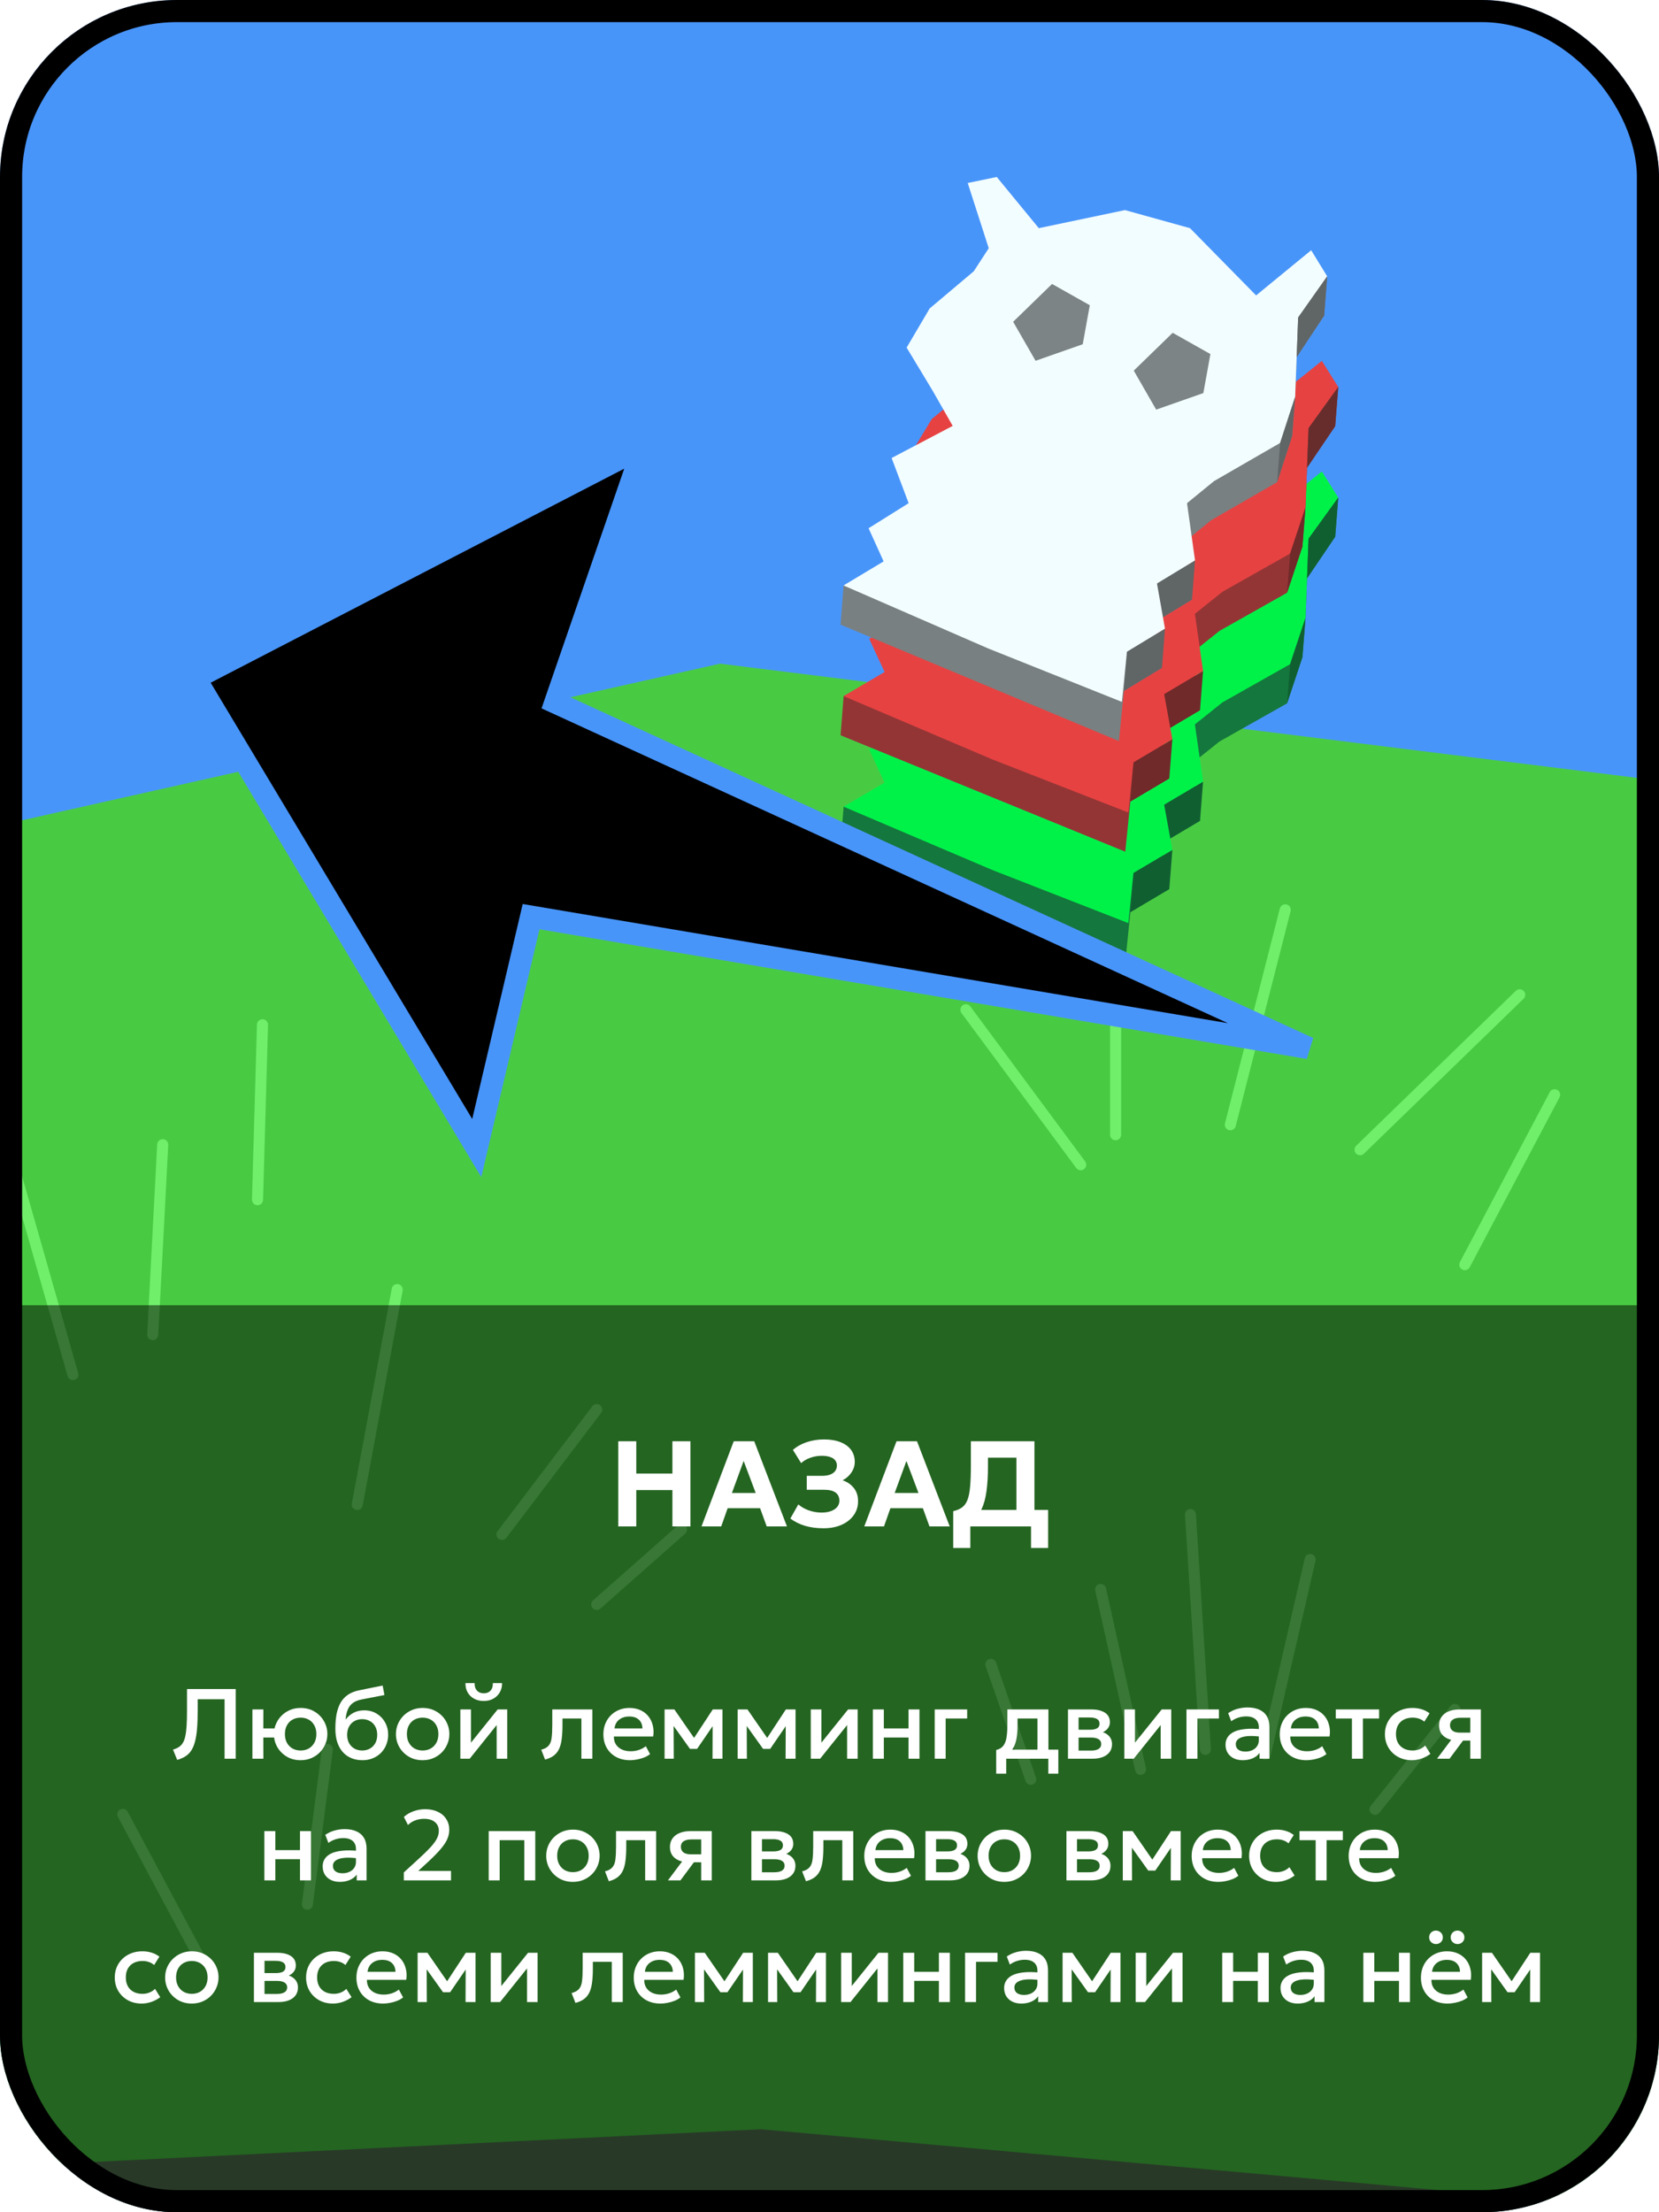 <svg width="150" height="200" viewBox="0 0 150 200" fill="none" xmlns="http://www.w3.org/2000/svg">
<g clip-path="url(#clip0_1_512)">
<rect width="150" height="200" fill="#4895FA"/>
<path d="M-23.935 197.039L-28.094 262.485L-21.681 279.416L46.231 276.497L97.239 280L153.784 275.913L194.59 277.373L198.962 237.379L194.12 197.451L124.054 183.418L13.587 178.456L-23.935 197.039Z" fill="#50754E"/>
<path d="M-23.935 197.039L68.811 192.498L160.732 200.754L194.12 197.452L191.029 97.156L182.785 74.656L65.101 60L-10.332 76.927L-28.057 90.963L-29.294 154.542L-23.935 197.039Z" fill="#48CB43"/>
<path d="M1.18 130.145L-5.135 117.043" stroke="#70EF6B" stroke-width="1" stroke-linecap="round" stroke-linejoin="round"/>
<path d="M6.593 124.272L1.18 105.297" stroke="#70EF6B" stroke-width="1" stroke-linecap="round" stroke-linejoin="round"/>
<path d="M13.81 120.658L14.712 103.49" stroke="#70EF6B" stroke-width="1" stroke-linecap="round" stroke-linejoin="round"/>
<path d="M23.283 108.459L23.733 92.647" stroke="#70EF6B" stroke-width="1" stroke-linecap="round" stroke-linejoin="round"/>
<path d="M32.304 136.018L35.913 116.591" stroke="#70EF6B" stroke-width="1" stroke-linecap="round" stroke-linejoin="round"/>
<path d="M45.386 138.729L53.956 127.434" stroke="#70EF6B" stroke-width="1" stroke-linecap="round" stroke-linejoin="round"/>
<path d="M53.956 145.054L61.624 138.277" stroke="#70EF6B" stroke-width="1" stroke-linecap="round" stroke-linejoin="round"/>
<path d="M97.711 105.297L87.336 91.291" stroke="#70EF6B" stroke-width="1" stroke-linecap="round" stroke-linejoin="round"/>
<path d="M100.868 102.586V89.936" stroke="#70EF6B" stroke-width="1" stroke-linecap="round" stroke-linejoin="round"/>
<path d="M111.243 101.683L116.205 82.256" stroke="#70EF6B" stroke-width="1" stroke-linecap="round" stroke-linejoin="round"/>
<path d="M122.971 103.941L137.406 89.936" stroke="#70EF6B" stroke-width="1" stroke-linecap="round" stroke-linejoin="round"/>
<path d="M132.444 114.332L140.563 98.972" stroke="#70EF6B" stroke-width="1" stroke-linecap="round" stroke-linejoin="round"/>
<path d="M103.124 159.963L99.515 143.698" stroke="#70EF6B" stroke-width="1" stroke-linecap="round" stroke-linejoin="round"/>
<path d="M108.988 158.156L107.635 136.922" stroke="#70EF6B" stroke-width="1" stroke-linecap="round" stroke-linejoin="round"/>
<path d="M114.401 158.608L118.46 140.988" stroke="#70EF6B" stroke-width="1" stroke-linecap="round" stroke-linejoin="round"/>
<path d="M93.2 160.867L89.591 150.475" stroke="#70EF6B" stroke-width="1" stroke-linecap="round" stroke-linejoin="round"/>
<path d="M124.325 163.577L131.542 154.542" stroke="#70EF6B" stroke-width="1" stroke-linecap="round" stroke-linejoin="round"/>
<path d="M17.87 176.679L11.104 164.029" stroke="#70EF6B" stroke-width="1" stroke-linecap="round" stroke-linejoin="round"/>
<path d="M27.794 172.161L29.598 158.156" stroke="#70EF6B" stroke-width="1" stroke-linecap="round" stroke-linejoin="round"/>
<path opacity="0.314" d="M-42.907 144.517L-33.57 216.954L-26.014 229.761L51.459 244.287L137.615 241.125L180.918 243.383L198.962 237.379L202.796 165.676L197.834 114.624L196.339 91.776L208.688 130.603L208.834 251.245L194.59 277.373L153.784 275.913L97.239 280L46.231 276.497L-21.681 279.416L-36.581 256.848L-41.26 235.53L-46 163.1L-42.907 144.517Z" fill="#3238B1"/>
<g filter="url(#filter0_b_1_512)">
<rect y="118" width="150" height="82" fill="black" fill-opacity="0.5"/>
</g>
<rect x="1" y="1" width="148" height="198" rx="15" stroke="black" stroke-width="2"/>
<path d="M55.901 138V130.3H57.529V133.22H60.796V130.3H62.424V138H60.796V134.711H57.529V138H55.901ZM63.427 138L66.342 130.3H68.195L71.154 138H69.323L68.723 136.35H65.792L65.209 138H63.427ZM66.177 134.975H68.327L67.238 132.082L66.177 134.975ZM74.458 138.165C73.846 138.165 73.288 138.092 72.786 137.945C72.287 137.795 71.846 137.575 71.461 137.285L72.181 136.009C72.442 136.236 72.757 136.416 73.127 136.548C73.498 136.68 73.882 136.746 74.282 136.746C74.612 136.746 74.896 136.702 75.135 136.614C75.377 136.522 75.564 136.398 75.696 136.24C75.828 136.079 75.894 135.892 75.894 135.679C75.894 135.353 75.778 135.105 75.547 134.936C75.32 134.768 74.966 134.683 74.486 134.683H72.946V133.424H74.359C74.63 133.424 74.863 133.387 75.058 133.314C75.252 133.241 75.402 133.134 75.509 132.995C75.615 132.856 75.668 132.689 75.668 132.494C75.668 132.304 75.615 132.144 75.509 132.016C75.406 131.884 75.252 131.785 75.047 131.719C74.841 131.649 74.588 131.614 74.288 131.614C73.939 131.614 73.6 131.673 73.27 131.79C72.94 131.908 72.662 132.069 72.434 132.274L71.692 131.081C72.033 130.78 72.447 130.547 72.935 130.382C73.426 130.217 73.95 130.135 74.508 130.135C75.083 130.135 75.578 130.217 75.993 130.382C76.407 130.544 76.726 130.777 76.95 131.081C77.173 131.385 77.285 131.75 77.285 132.175C77.285 132.406 77.236 132.63 77.137 132.846C77.038 133.059 76.904 133.252 76.735 133.424C76.567 133.596 76.381 133.73 76.18 133.825C76.609 133.972 76.95 134.207 77.203 134.529C77.459 134.852 77.586 135.254 77.582 135.734C77.582 136.2 77.452 136.616 77.192 136.982C76.931 137.349 76.567 137.639 76.097 137.851C75.628 138.061 75.082 138.165 74.458 138.165ZM78.144 138L81.059 130.3H82.912L85.871 138H84.04L83.44 136.35H80.509L79.926 138H78.144ZM80.894 134.975H83.044L81.955 132.082L80.894 134.975ZM91.902 138V131.785H89.328V132.538C89.328 133.437 89.282 134.207 89.19 134.848C89.099 135.486 88.952 136.016 88.75 136.438C88.552 136.86 88.288 137.193 87.958 137.439C87.628 137.685 87.227 137.864 86.754 137.978L86.187 136.619C86.51 136.546 86.774 136.434 86.979 136.284C87.188 136.134 87.351 135.912 87.469 135.618C87.586 135.321 87.667 134.925 87.711 134.43C87.758 133.932 87.782 133.301 87.782 132.538V130.3H93.53V138H91.902ZM86.187 139.947V136.619L87.161 136.663L87.694 136.509H94.767V139.947H93.222V138H87.733V139.947H86.187Z" fill="white"/>
<path d="M16.022 159.108L15.644 158.181C15.845 158.118 16.017 158.041 16.161 157.951C16.305 157.861 16.425 157.74 16.521 157.587C16.62 157.431 16.697 157.228 16.751 156.979C16.808 156.727 16.848 156.411 16.872 156.03C16.896 155.646 16.908 155.178 16.908 154.626V152.7H21.314V159H20.306V153.622H17.876V154.59C17.876 155.244 17.856 155.808 17.817 156.282C17.778 156.753 17.714 157.152 17.624 157.479C17.537 157.803 17.421 158.071 17.277 158.284C17.136 158.494 16.961 158.664 16.751 158.793C16.544 158.922 16.301 159.027 16.022 159.108ZM22.822 159V154.545H23.812L23.808 156.264H25.315V157.083H23.808L23.812 159H22.822ZM27.183 159.135C26.715 159.135 26.299 159.029 25.936 158.815C25.573 158.599 25.287 158.313 25.077 157.956C24.87 157.596 24.766 157.201 24.766 156.772C24.766 156.454 24.826 156.154 24.946 155.872C25.066 155.587 25.234 155.335 25.45 155.116C25.666 154.897 25.921 154.725 26.215 154.599C26.509 154.473 26.832 154.41 27.183 154.41C27.651 154.41 28.066 154.518 28.429 154.734C28.792 154.947 29.077 155.233 29.284 155.593C29.494 155.95 29.599 156.343 29.599 156.772C29.599 157.087 29.539 157.387 29.419 157.672C29.299 157.957 29.131 158.209 28.915 158.428C28.699 158.647 28.444 158.82 28.15 158.946C27.856 159.072 27.534 159.135 27.183 159.135ZM27.183 158.257C27.459 158.257 27.703 158.197 27.916 158.077C28.129 157.954 28.297 157.782 28.42 157.56C28.543 157.338 28.605 157.075 28.605 156.772C28.605 156.469 28.543 156.207 28.42 155.985C28.297 155.76 28.129 155.587 27.916 155.467C27.703 155.347 27.459 155.287 27.183 155.287C26.907 155.287 26.661 155.347 26.445 155.467C26.232 155.587 26.064 155.76 25.941 155.985C25.821 156.207 25.761 156.469 25.761 156.772C25.761 157.075 25.821 157.338 25.941 157.56C26.064 157.782 26.232 157.954 26.445 158.077C26.661 158.197 26.907 158.257 27.183 158.257ZM32.77 159.135C32.395 159.135 32.056 159.071 31.753 158.941C31.45 158.812 31.192 158.626 30.979 158.383C30.766 158.137 30.602 157.839 30.488 157.488C30.377 157.134 30.322 156.732 30.322 156.282C30.322 155.787 30.359 155.343 30.434 154.95C30.512 154.557 30.634 154.216 30.799 153.928C30.967 153.64 31.187 153.403 31.46 153.217C31.736 153.031 32.071 152.898 32.464 152.817L34.597 152.385L34.759 153.244L32.684 153.645C32.336 153.717 32.063 153.832 31.865 153.991C31.667 154.15 31.522 154.353 31.429 154.599C31.336 154.845 31.274 155.134 31.244 155.467C31.433 155.212 31.669 155.008 31.951 154.855C32.233 154.702 32.561 154.626 32.936 154.626C33.359 154.626 33.733 154.726 34.057 154.927C34.384 155.125 34.639 155.391 34.822 155.724C35.005 156.057 35.096 156.426 35.096 156.831C35.096 157.146 35.041 157.443 34.93 157.722C34.822 158.001 34.664 158.247 34.457 158.46C34.25 158.67 34.004 158.835 33.719 158.955C33.434 159.075 33.118 159.135 32.77 159.135ZM32.747 158.257C33.008 158.257 33.241 158.2 33.445 158.086C33.652 157.969 33.814 157.806 33.931 157.596C34.048 157.383 34.106 157.131 34.106 156.84C34.106 156.549 34.048 156.298 33.931 156.088C33.814 155.875 33.652 155.712 33.445 155.598C33.241 155.481 33.008 155.422 32.747 155.422C32.486 155.422 32.252 155.481 32.045 155.598C31.841 155.712 31.681 155.875 31.564 156.088C31.447 156.298 31.388 156.549 31.388 156.84C31.388 157.131 31.447 157.383 31.564 157.596C31.681 157.806 31.841 157.969 32.045 158.086C32.252 158.2 32.486 158.257 32.747 158.257ZM38.211 159.135C37.746 159.135 37.331 159.029 36.965 158.815C36.602 158.599 36.317 158.313 36.11 157.956C35.903 157.596 35.799 157.201 35.799 156.772C35.799 156.454 35.858 156.154 35.975 155.872C36.095 155.587 36.263 155.335 36.479 155.116C36.698 154.897 36.954 154.725 37.248 154.599C37.542 154.473 37.865 154.41 38.216 154.41C38.681 154.41 39.095 154.518 39.458 154.734C39.824 154.947 40.11 155.233 40.317 155.593C40.524 155.95 40.628 156.343 40.628 156.772C40.628 157.087 40.568 157.387 40.448 157.672C40.331 157.957 40.164 158.209 39.948 158.428C39.732 158.647 39.477 158.82 39.183 158.946C38.889 159.072 38.565 159.135 38.211 159.135ZM38.211 158.257C38.487 158.257 38.732 158.197 38.945 158.077C39.161 157.954 39.33 157.782 39.453 157.56C39.576 157.338 39.638 157.075 39.638 156.772C39.638 156.469 39.576 156.207 39.453 155.985C39.33 155.76 39.161 155.587 38.945 155.467C38.732 155.347 38.487 155.287 38.211 155.287C37.935 155.287 37.689 155.347 37.473 155.467C37.26 155.587 37.092 155.76 36.969 155.985C36.849 156.207 36.789 156.469 36.789 156.772C36.789 157.075 36.851 157.338 36.974 157.56C37.097 157.782 37.265 157.954 37.478 158.077C37.694 158.197 37.938 158.257 38.211 158.257ZM41.622 159V154.545H42.581V157.551L44.997 154.545H45.861V159H44.907V155.958L42.468 159H41.622ZM43.742 153.78C43.409 153.78 43.116 153.711 42.864 153.573C42.612 153.435 42.417 153.244 42.279 153.001C42.141 152.758 42.077 152.479 42.086 152.164H42.914C42.902 152.44 42.971 152.664 43.121 152.835C43.274 153.003 43.481 153.087 43.742 153.087C44.003 153.087 44.208 153.003 44.358 152.835C44.508 152.664 44.576 152.44 44.561 152.164H45.393C45.399 152.476 45.332 152.754 45.191 152.997C45.053 153.24 44.858 153.432 44.606 153.573C44.357 153.711 44.069 153.78 43.742 153.78ZM49.282 159.077L48.936 158.185C49.242 158.107 49.465 157.984 49.606 157.816C49.75 157.648 49.84 157.414 49.876 157.114C49.915 156.814 49.935 156.427 49.935 155.953V154.545H53.557V159H52.567V155.364H50.857V155.953C50.857 156.43 50.835 156.846 50.79 157.2C50.748 157.554 50.67 157.855 50.556 158.104C50.442 158.353 50.281 158.557 50.074 158.716C49.87 158.872 49.606 158.992 49.282 159.077ZM56.971 159.135C56.492 159.135 56.07 159.038 55.707 158.842C55.344 158.644 55.06 158.368 54.856 158.014C54.656 157.66 54.555 157.249 54.555 156.781C54.555 156.439 54.614 156.124 54.73 155.836C54.847 155.545 55.013 155.293 55.225 155.08C55.438 154.867 55.688 154.702 55.972 154.585C56.261 154.468 56.574 154.41 56.913 154.41C57.282 154.41 57.611 154.476 57.898 154.608C58.187 154.737 58.425 154.918 58.614 155.152C58.806 155.386 58.941 155.661 59.019 155.976C59.1 156.288 59.114 156.627 59.059 156.993H55.505C55.498 157.26 55.557 157.494 55.68 157.695C55.803 157.893 55.978 158.047 56.206 158.158C56.438 158.269 56.709 158.325 57.021 158.325C57.273 158.325 57.516 158.287 57.75 158.212C57.987 158.134 58.202 158.02 58.394 157.87L58.776 158.581C58.632 158.698 58.458 158.799 58.254 158.883C58.05 158.964 57.837 159.026 57.615 159.068C57.393 159.113 57.178 159.135 56.971 159.135ZM55.563 156.264H58.087C58.078 155.928 57.971 155.664 57.764 155.472C57.559 155.28 57.269 155.184 56.891 155.184C56.525 155.184 56.22 155.28 55.977 155.472C55.737 155.664 55.599 155.928 55.563 156.264ZM60.088 159V154.545H60.947H60.974L62.972 157.434L62.545 157.443L64.444 154.545H65.321V159H64.421L64.435 155.706L64.619 155.787L63.026 158.113H62.387L60.722 155.782L60.907 155.701L60.92 159H60.088ZM66.697 159V154.545H67.557H67.584L69.582 157.434L69.154 157.443L71.053 154.545H71.931V159H71.031L71.044 155.706L71.229 155.787L69.636 158.113H68.997L67.332 155.782L67.516 155.701L67.53 159H66.697ZM73.307 159V154.545H74.265V157.551L76.682 154.545H77.546V159H76.592V155.958L74.153 159H73.307ZM78.923 159V154.545H79.913V156.264H82.145V154.545H83.135V159H82.145V157.083H79.913V159H78.923ZM84.513 159V154.545H87.447V155.364H85.503V159H84.513ZM93.804 159V155.364H92.004V155.953C92.004 156.358 91.98 156.724 91.932 157.051C91.884 157.378 91.798 157.666 91.675 157.915C91.552 158.161 91.38 158.365 91.158 158.527C90.939 158.689 90.658 158.808 90.316 158.883L90.073 158.212C90.358 158.143 90.573 158.014 90.717 157.825C90.861 157.636 90.957 157.387 91.005 157.078C91.056 156.766 91.081 156.391 91.081 155.953V154.545H94.794V159H93.804ZM90.073 160.35V158.212L90.685 158.275L90.838 158.181H95.689V160.35H94.785V159H90.978V160.35H90.073ZM96.562 159V154.545H98.686C99.191 154.545 99.594 154.641 99.897 154.833C100.2 155.025 100.352 155.313 100.352 155.697C100.352 155.877 100.308 156.037 100.221 156.178C100.134 156.316 100.014 156.432 99.861 156.525C99.708 156.618 99.529 156.685 99.326 156.728L99.308 156.507C99.701 156.561 100.005 156.691 100.221 156.898C100.437 157.105 100.545 157.368 100.545 157.686C100.545 157.956 100.475 158.19 100.334 158.388C100.193 158.583 99.99 158.734 99.726 158.842C99.462 158.947 99.145 159 98.776 159H96.562ZM97.521 158.266H98.641C98.939 158.266 99.166 158.217 99.326 158.118C99.487 158.019 99.569 157.87 99.569 157.672C99.569 157.477 99.489 157.332 99.33 157.236C99.171 157.137 98.942 157.087 98.641 157.087H97.391V156.381H98.538C98.817 156.381 99.033 156.339 99.186 156.255C99.339 156.168 99.415 156.027 99.415 155.832C99.415 155.637 99.339 155.496 99.186 155.409C99.033 155.319 98.817 155.274 98.538 155.274H97.521V158.266ZM101.66 159V154.545H102.619V157.551L105.035 154.545H105.899V159H104.945V155.958L102.506 159H101.66ZM107.276 159V154.545H110.21V155.364H108.266V159H107.276ZM112.364 159.135C112.055 159.135 111.783 159.078 111.549 158.964C111.315 158.847 111.132 158.683 111 158.473C110.871 158.26 110.807 158.01 110.807 157.722C110.807 157.479 110.868 157.26 110.991 157.065C111.114 156.867 111.305 156.703 111.562 156.574C111.824 156.445 112.158 156.36 112.566 156.318C112.974 156.273 113.465 156.279 114.038 156.336L114.056 157.02C113.648 156.963 113.297 156.939 113.003 156.948C112.709 156.957 112.467 156.994 112.278 157.06C112.092 157.123 111.954 157.209 111.864 157.317C111.777 157.422 111.734 157.543 111.734 157.681C111.734 157.897 111.81 158.064 111.963 158.181C112.119 158.298 112.332 158.356 112.602 158.356C112.833 158.356 113.04 158.314 113.223 158.23C113.406 158.146 113.55 158.028 113.655 157.875C113.763 157.722 113.817 157.542 113.817 157.335V156.151C113.817 155.953 113.775 155.782 113.691 155.638C113.607 155.491 113.48 155.377 113.309 155.296C113.138 155.215 112.925 155.175 112.67 155.175C112.436 155.175 112.205 155.211 111.977 155.283C111.749 155.352 111.531 155.461 111.324 155.611L111.045 154.882C111.324 154.693 111.615 154.56 111.918 154.482C112.221 154.404 112.512 154.365 112.791 154.365C113.205 154.365 113.559 154.431 113.853 154.563C114.15 154.692 114.378 154.888 114.537 155.152C114.696 155.413 114.776 155.743 114.776 156.142V159H113.885V158.473C113.735 158.686 113.526 158.85 113.259 158.964C112.992 159.078 112.694 159.135 112.364 159.135ZM118.126 159.135C117.646 159.135 117.224 159.038 116.861 158.842C116.498 158.644 116.215 158.368 116.011 158.014C115.81 157.66 115.709 157.249 115.709 156.781C115.709 156.439 115.768 156.124 115.885 155.836C116.002 155.545 116.167 155.293 116.38 155.08C116.593 154.867 116.842 154.702 117.127 154.585C117.415 154.468 117.728 154.41 118.067 154.41C118.436 154.41 118.765 154.476 119.053 154.608C119.341 154.737 119.579 154.918 119.768 155.152C119.96 155.386 120.095 155.661 120.173 155.976C120.254 156.288 120.268 156.627 120.214 156.993H116.659C116.653 157.26 116.711 157.494 116.834 157.695C116.957 157.893 117.133 158.047 117.361 158.158C117.592 158.269 117.863 158.325 118.175 158.325C118.427 158.325 118.67 158.287 118.904 158.212C119.141 158.134 119.356 158.02 119.548 157.87L119.93 158.581C119.786 158.698 119.612 158.799 119.408 158.883C119.204 158.964 118.991 159.026 118.769 159.068C118.547 159.113 118.333 159.135 118.126 159.135ZM116.717 156.264H119.242C119.233 155.928 119.125 155.664 118.918 155.472C118.714 155.28 118.423 155.184 118.045 155.184C117.679 155.184 117.374 155.28 117.131 155.472C116.891 155.664 116.753 155.928 116.717 156.264ZM122.237 159V155.364H120.774V154.545H124.694V155.364H123.227V159H122.237ZM127.645 159.135C127.177 159.135 126.76 159.033 126.394 158.829C126.028 158.622 125.74 158.341 125.53 157.987C125.323 157.63 125.219 157.225 125.219 156.772C125.219 156.43 125.281 156.117 125.404 155.832C125.527 155.544 125.701 155.293 125.926 155.08C126.151 154.867 126.415 154.702 126.718 154.585C127.024 154.468 127.355 154.41 127.712 154.41C128.012 154.41 128.29 154.45 128.545 154.531C128.803 154.609 129.04 154.731 129.256 154.896L128.779 155.652C128.641 155.529 128.482 155.437 128.302 155.377C128.125 155.317 127.936 155.287 127.735 155.287C127.423 155.287 127.154 155.346 126.929 155.463C126.704 155.58 126.529 155.749 126.403 155.971C126.28 156.19 126.218 156.456 126.218 156.768C126.218 157.233 126.353 157.597 126.623 157.861C126.896 158.125 127.267 158.257 127.735 158.257C127.957 158.257 128.167 158.217 128.365 158.136C128.563 158.052 128.728 157.942 128.86 157.807L129.332 158.559C129.095 158.739 128.831 158.88 128.54 158.982C128.249 159.084 127.951 159.135 127.645 159.135ZM129.932 159L131.642 156.718L131.858 157.357C131.489 157.36 131.174 157.306 130.913 157.195C130.652 157.081 130.452 156.922 130.314 156.718C130.179 156.511 130.112 156.267 130.112 155.985C130.112 155.682 130.188 155.424 130.341 155.211C130.494 154.995 130.71 154.83 130.989 154.716C131.268 154.602 131.595 154.545 131.97 154.545H133.892V159H132.938V155.296H132.069C131.751 155.296 131.51 155.352 131.345 155.463C131.183 155.574 131.102 155.74 131.102 155.962C131.102 156.178 131.177 156.346 131.327 156.466C131.48 156.583 131.7 156.642 131.988 156.642H133.064V157.362H132.281L131.061 159H129.932ZM23.903 170V165.545H24.893V167.264H27.125V165.545H28.115V170H27.125V168.083H24.893V170H23.903ZM30.731 170.135C30.422 170.135 30.15 170.078 29.916 169.964C29.682 169.847 29.499 169.683 29.367 169.473C29.238 169.26 29.174 169.01 29.174 168.722C29.174 168.479 29.235 168.26 29.358 168.065C29.481 167.867 29.672 167.703 29.93 167.574C30.191 167.445 30.525 167.36 30.933 167.318C31.341 167.273 31.832 167.279 32.405 167.336L32.423 168.02C32.015 167.963 31.664 167.939 31.37 167.948C31.076 167.957 30.834 167.994 30.645 168.06C30.459 168.123 30.321 168.209 30.231 168.317C30.144 168.422 30.101 168.543 30.101 168.681C30.101 168.897 30.177 169.064 30.33 169.181C30.486 169.298 30.699 169.356 30.969 169.356C31.2 169.356 31.407 169.314 31.59 169.23C31.773 169.146 31.917 169.028 32.022 168.875C32.13 168.722 32.184 168.542 32.184 168.335V167.151C32.184 166.953 32.142 166.782 32.058 166.638C31.974 166.491 31.847 166.377 31.676 166.296C31.505 166.215 31.292 166.175 31.037 166.175C30.803 166.175 30.572 166.211 30.344 166.283C30.116 166.352 29.898 166.461 29.691 166.611L29.412 165.882C29.691 165.693 29.982 165.56 30.285 165.482C30.588 165.404 30.879 165.365 31.158 165.365C31.572 165.365 31.926 165.431 32.22 165.563C32.517 165.692 32.745 165.888 32.904 166.152C33.063 166.413 33.143 166.743 33.143 167.142V170H32.252V169.473C32.102 169.686 31.893 169.85 31.626 169.964C31.359 170.078 31.061 170.135 30.731 170.135ZM36.512 170V169.28L37.876 168.033C38.308 167.637 38.656 167.297 38.92 167.012C39.184 166.724 39.376 166.464 39.496 166.233C39.616 166.002 39.676 165.768 39.676 165.531C39.676 165.186 39.557 164.918 39.32 164.726C39.086 164.531 38.759 164.433 38.339 164.433C38.06 164.433 37.793 164.481 37.538 164.577C37.283 164.673 37.066 164.813 36.886 164.996L36.517 164.262C36.772 164.034 37.066 163.862 37.399 163.745C37.732 163.625 38.081 163.565 38.447 163.565C38.882 163.565 39.262 163.643 39.586 163.799C39.913 163.952 40.166 164.169 40.346 164.451C40.529 164.73 40.621 165.057 40.621 165.432C40.621 165.693 40.568 165.954 40.463 166.215C40.361 166.473 40.177 166.764 39.91 167.088C39.646 167.412 39.271 167.801 38.785 168.254L37.817 169.145H40.778V170H36.512ZM44.188 170V165.545H48.396V170H47.406V166.364H45.178V170H44.188ZM51.799 170.135C51.334 170.135 50.919 170.029 50.553 169.815C50.19 169.599 49.905 169.313 49.698 168.956C49.491 168.596 49.387 168.201 49.387 167.772C49.387 167.454 49.446 167.154 49.563 166.872C49.683 166.587 49.851 166.335 50.067 166.116C50.286 165.897 50.542 165.725 50.836 165.599C51.13 165.473 51.453 165.41 51.804 165.41C52.269 165.41 52.683 165.518 53.046 165.734C53.412 165.947 53.698 166.233 53.905 166.593C54.112 166.95 54.216 167.343 54.216 167.772C54.216 168.087 54.156 168.387 54.036 168.672C53.919 168.957 53.752 169.209 53.536 169.428C53.32 169.647 53.065 169.82 52.771 169.946C52.477 170.072 52.153 170.135 51.799 170.135ZM51.799 169.257C52.075 169.257 52.32 169.197 52.533 169.077C52.749 168.954 52.918 168.782 53.041 168.56C53.164 168.338 53.226 168.075 53.226 167.772C53.226 167.469 53.164 167.207 53.041 166.985C52.918 166.76 52.749 166.587 52.533 166.467C52.32 166.347 52.075 166.287 51.799 166.287C51.523 166.287 51.277 166.347 51.061 166.467C50.848 166.587 50.68 166.76 50.557 166.985C50.437 167.207 50.377 167.469 50.377 167.772C50.377 168.075 50.439 168.338 50.562 168.56C50.685 168.782 50.853 168.954 51.066 169.077C51.282 169.197 51.526 169.257 51.799 169.257ZM55.048 170.077L54.702 169.185C55.008 169.107 55.231 168.984 55.372 168.816C55.516 168.648 55.606 168.414 55.642 168.114C55.681 167.814 55.7 167.427 55.7 166.953V165.545H59.323V170H58.333V166.364H56.623V166.953C56.623 167.43 56.6 167.846 56.556 168.2C56.514 168.554 56.435 168.855 56.322 169.104C56.208 169.353 56.047 169.557 55.84 169.716C55.636 169.872 55.372 169.992 55.048 170.077ZM60.393 170L62.103 167.718L62.319 168.357C61.95 168.36 61.635 168.306 61.374 168.195C61.113 168.081 60.913 167.922 60.775 167.718C60.64 167.511 60.573 167.267 60.573 166.985C60.573 166.682 60.649 166.424 60.802 166.211C60.955 165.995 61.171 165.83 61.45 165.716C61.729 165.602 62.056 165.545 62.431 165.545H64.353V170H63.399V166.296H62.53C62.212 166.296 61.971 166.352 61.806 166.463C61.644 166.574 61.563 166.74 61.563 166.962C61.563 167.178 61.638 167.346 61.788 167.466C61.941 167.583 62.161 167.642 62.449 167.642H63.525V168.362H62.742L61.522 170H60.393ZM67.936 170V165.545H70.061C70.564 165.545 70.968 165.641 71.271 165.833C71.574 166.025 71.725 166.313 71.725 166.697C71.725 166.877 71.682 167.037 71.595 167.178C71.508 167.316 71.388 167.432 71.235 167.525C71.082 167.618 70.903 167.685 70.7 167.728L70.681 167.507C71.075 167.561 71.379 167.691 71.595 167.898C71.811 168.105 71.919 168.368 71.919 168.686C71.919 168.956 71.849 169.19 71.707 169.388C71.567 169.583 71.364 169.734 71.1 169.842C70.836 169.947 70.519 170 70.15 170H67.936ZM68.895 169.266H70.016C70.312 169.266 70.54 169.217 70.7 169.118C70.862 169.019 70.942 168.87 70.942 168.672C70.942 168.477 70.863 168.332 70.704 168.236C70.545 168.137 70.316 168.087 70.016 168.087H68.764V167.381H69.912C70.191 167.381 70.407 167.339 70.56 167.255C70.713 167.168 70.79 167.027 70.79 166.832C70.79 166.637 70.713 166.496 70.56 166.409C70.407 166.319 70.191 166.274 69.912 166.274H68.895V169.266ZM72.872 170.077L72.526 169.185C72.832 169.107 73.055 168.984 73.196 168.816C73.34 168.648 73.43 168.414 73.466 168.114C73.505 167.814 73.525 167.427 73.525 166.953V165.545H77.147V170H76.157V166.364H74.447V166.953C74.447 167.43 74.425 167.846 74.38 168.2C74.338 168.554 74.26 168.855 74.146 169.104C74.032 169.353 73.871 169.557 73.664 169.716C73.46 169.872 73.196 169.992 72.872 170.077ZM80.561 170.135C80.081 170.135 79.66 170.038 79.297 169.842C78.934 169.644 78.65 169.368 78.446 169.014C78.245 168.66 78.145 168.249 78.145 167.781C78.145 167.439 78.203 167.124 78.32 166.836C78.437 166.545 78.602 166.293 78.815 166.08C79.028 165.867 79.277 165.702 79.562 165.585C79.85 165.468 80.164 165.41 80.503 165.41C80.872 165.41 81.2 165.476 81.488 165.608C81.776 165.737 82.015 165.918 82.204 166.152C82.396 166.386 82.531 166.661 82.609 166.976C82.69 167.288 82.703 167.627 82.649 167.993H79.094C79.088 168.26 79.147 168.494 79.27 168.695C79.393 168.893 79.568 169.047 79.796 169.158C80.027 169.269 80.299 169.325 80.611 169.325C80.863 169.325 81.106 169.287 81.34 169.212C81.577 169.134 81.791 169.02 81.983 168.87L82.366 169.581C82.222 169.698 82.048 169.799 81.844 169.883C81.64 169.964 81.427 170.026 81.205 170.068C80.983 170.113 80.768 170.135 80.561 170.135ZM79.153 167.264H81.677C81.668 166.928 81.56 166.664 81.353 166.472C81.149 166.28 80.858 166.184 80.48 166.184C80.114 166.184 79.81 166.28 79.567 166.472C79.327 166.664 79.189 166.928 79.153 167.264ZM83.678 170V165.545H85.802C86.306 165.545 86.709 165.641 87.012 165.833C87.315 166.025 87.467 166.313 87.467 166.697C87.467 166.877 87.423 167.037 87.336 167.178C87.249 167.316 87.129 167.432 86.976 167.525C86.823 167.618 86.645 167.685 86.441 167.728L86.423 167.507C86.816 167.561 87.12 167.691 87.336 167.898C87.552 168.105 87.66 168.368 87.66 168.686C87.66 168.956 87.59 169.19 87.449 169.388C87.308 169.583 87.105 169.734 86.841 169.842C86.577 169.947 86.261 170 85.892 170H83.678ZM84.636 169.266H85.757C86.054 169.266 86.282 169.217 86.441 169.118C86.603 169.019 86.684 168.87 86.684 168.672C86.684 168.477 86.604 168.332 86.445 168.236C86.286 168.137 86.057 168.087 85.757 168.087H84.506V167.381H85.653C85.932 167.381 86.148 167.339 86.301 167.255C86.454 167.168 86.531 167.027 86.531 166.832C86.531 166.637 86.454 166.496 86.301 166.409C86.148 166.319 85.932 166.274 85.653 166.274H84.636V169.266ZM90.805 170.135C90.34 170.135 89.924 170.029 89.558 169.815C89.195 169.599 88.91 169.313 88.703 168.956C88.496 168.596 88.393 168.201 88.393 167.772C88.393 167.454 88.451 167.154 88.568 166.872C88.688 166.587 88.856 166.335 89.072 166.116C89.291 165.897 89.548 165.725 89.842 165.599C90.136 165.473 90.458 165.41 90.809 165.41C91.274 165.41 91.688 165.518 92.051 165.734C92.417 165.947 92.704 166.233 92.911 166.593C93.118 166.95 93.221 167.343 93.221 167.772C93.221 168.087 93.161 168.387 93.041 168.672C92.924 168.957 92.758 169.209 92.542 169.428C92.326 169.647 92.071 169.82 91.777 169.946C91.483 170.072 91.159 170.135 90.805 170.135ZM90.805 169.257C91.081 169.257 91.325 169.197 91.538 169.077C91.754 168.954 91.924 168.782 92.047 168.56C92.17 168.338 92.231 168.075 92.231 167.772C92.231 167.469 92.17 167.207 92.047 166.985C91.924 166.76 91.754 166.587 91.538 166.467C91.325 166.347 91.081 166.287 90.805 166.287C90.529 166.287 90.283 166.347 90.067 166.467C89.854 166.587 89.686 166.76 89.563 166.985C89.443 167.207 89.383 167.469 89.383 167.772C89.383 168.075 89.444 168.338 89.567 168.56C89.69 168.782 89.858 168.954 90.071 169.077C90.287 169.197 90.532 169.257 90.805 169.257ZM96.422 170V165.545H98.546C99.05 165.545 99.453 165.641 99.756 165.833C100.059 166.025 100.211 166.313 100.211 166.697C100.211 166.877 100.167 167.037 100.08 167.178C99.993 167.316 99.873 167.432 99.72 167.525C99.567 167.618 99.389 167.685 99.185 167.728L99.167 167.507C99.56 167.561 99.864 167.691 100.08 167.898C100.296 168.105 100.404 168.368 100.404 168.686C100.404 168.956 100.334 169.19 100.193 169.388C100.052 169.583 99.849 169.734 99.585 169.842C99.321 169.947 99.005 170 98.636 170H96.422ZM97.38 169.266H98.501C98.798 169.266 99.026 169.217 99.185 169.118C99.347 169.019 99.428 168.87 99.428 168.672C99.428 168.477 99.348 168.332 99.189 168.236C99.03 168.137 98.801 168.087 98.501 168.087H97.25V167.381H98.397C98.676 167.381 98.892 167.339 99.045 167.255C99.198 167.168 99.275 167.027 99.275 166.832C99.275 166.637 99.198 166.496 99.045 166.409C98.892 166.319 98.676 166.274 98.397 166.274H97.38V169.266ZM101.52 170V165.545H102.379H102.406L104.404 168.434L103.977 168.443L105.876 165.545H106.753V170H105.853L105.867 166.706L106.051 166.787L104.458 169.113H103.819L102.154 166.782L102.339 166.701L102.352 170H101.52ZM110.163 170.135C109.683 170.135 109.261 170.038 108.898 169.842C108.535 169.644 108.252 169.368 108.048 169.014C107.847 168.66 107.746 168.249 107.746 167.781C107.746 167.439 107.805 167.124 107.922 166.836C108.039 166.545 108.204 166.293 108.417 166.08C108.63 165.867 108.879 165.702 109.164 165.585C109.452 165.468 109.765 165.41 110.104 165.41C110.473 165.41 110.802 165.476 111.09 165.608C111.378 165.737 111.616 165.918 111.805 166.152C111.997 166.386 112.132 166.661 112.21 166.976C112.291 167.288 112.305 167.627 112.251 167.993H108.696C108.69 168.26 108.748 168.494 108.871 168.695C108.994 168.893 109.17 169.047 109.398 169.158C109.629 169.269 109.9 169.325 110.212 169.325C110.464 169.325 110.707 169.287 110.941 169.212C111.178 169.134 111.393 169.02 111.585 168.87L111.967 169.581C111.823 169.698 111.649 169.799 111.445 169.883C111.241 169.964 111.028 170.026 110.806 170.068C110.584 170.113 110.37 170.135 110.163 170.135ZM108.754 167.264H111.279C111.27 166.928 111.162 166.664 110.955 166.472C110.751 166.28 110.46 166.184 110.082 166.184C109.716 166.184 109.411 166.28 109.168 166.472C108.928 166.664 108.79 166.928 108.754 167.264ZM115.366 170.135C114.898 170.135 114.481 170.033 114.115 169.829C113.749 169.622 113.461 169.341 113.251 168.987C113.044 168.63 112.941 168.225 112.941 167.772C112.941 167.43 113.002 167.117 113.125 166.832C113.248 166.544 113.422 166.293 113.647 166.08C113.872 165.867 114.136 165.702 114.439 165.585C114.745 165.468 115.077 165.41 115.434 165.41C115.734 165.41 116.011 165.45 116.266 165.531C116.524 165.609 116.761 165.731 116.977 165.896L116.5 166.652C116.362 166.529 116.203 166.437 116.023 166.377C115.846 166.317 115.657 166.287 115.456 166.287C115.144 166.287 114.876 166.346 114.651 166.463C114.426 166.58 114.25 166.749 114.124 166.971C114.001 167.19 113.94 167.456 113.94 167.768C113.94 168.233 114.075 168.597 114.345 168.861C114.618 169.125 114.988 169.257 115.456 169.257C115.678 169.257 115.888 169.217 116.086 169.136C116.284 169.052 116.449 168.942 116.581 168.807L117.054 169.559C116.817 169.739 116.553 169.88 116.262 169.982C115.971 170.084 115.672 170.135 115.366 170.135ZM118.958 170V166.364H117.496V165.545H121.415V166.364H119.948V170H118.958ZM124.357 170.135C123.877 170.135 123.456 170.038 123.093 169.842C122.73 169.644 122.446 169.368 122.242 169.014C122.041 168.66 121.941 168.249 121.941 167.781C121.941 167.439 121.999 167.124 122.116 166.836C122.233 166.545 122.398 166.293 122.611 166.08C122.824 165.867 123.073 165.702 123.358 165.585C123.646 165.468 123.96 165.41 124.299 165.41C124.668 165.41 124.996 165.476 125.284 165.608C125.572 165.737 125.811 165.918 126 166.152C126.192 166.386 126.327 166.661 126.405 166.976C126.486 167.288 126.499 167.627 126.445 167.993H122.89C122.884 168.26 122.943 168.494 123.066 168.695C123.189 168.893 123.364 169.047 123.592 169.158C123.823 169.269 124.095 169.325 124.407 169.325C124.659 169.325 124.902 169.287 125.136 169.212C125.373 169.134 125.587 169.02 125.779 168.87L126.162 169.581C126.018 169.698 125.844 169.799 125.64 169.883C125.436 169.964 125.223 170.026 125.001 170.068C124.779 170.113 124.564 170.135 124.357 170.135ZM122.949 167.264H125.473C125.464 166.928 125.356 166.664 125.149 166.472C124.945 166.28 124.654 166.184 124.276 166.184C123.91 166.184 123.606 166.28 123.363 166.472C123.123 166.664 122.985 166.928 122.949 167.264ZM12.802 181.135C12.334 181.135 11.917 181.033 11.551 180.829C11.185 180.622 10.897 180.341 10.687 179.987C10.48 179.63 10.377 179.225 10.377 178.772C10.377 178.43 10.438 178.117 10.561 177.832C10.684 177.544 10.858 177.293 11.083 177.08C11.308 176.867 11.572 176.702 11.875 176.585C12.181 176.468 12.513 176.41 12.87 176.41C13.17 176.41 13.447 176.45 13.702 176.531C13.96 176.609 14.197 176.731 14.413 176.896L13.936 177.652C13.798 177.529 13.639 177.437 13.459 177.377C13.282 177.317 13.093 177.287 12.892 177.287C12.58 177.287 12.312 177.346 12.087 177.463C11.862 177.58 11.686 177.749 11.56 177.971C11.437 178.19 11.376 178.456 11.376 178.768C11.376 179.233 11.511 179.597 11.781 179.861C12.054 180.125 12.424 180.257 12.892 180.257C13.114 180.257 13.324 180.217 13.522 180.136C13.72 180.052 13.885 179.942 14.017 179.807L14.49 180.559C14.253 180.739 13.989 180.88 13.698 180.982C13.407 181.084 13.108 181.135 12.802 181.135ZM17.341 181.135C16.877 181.135 16.461 181.029 16.095 180.815C15.732 180.599 15.447 180.313 15.24 179.956C15.033 179.596 14.93 179.201 14.93 178.772C14.93 178.454 14.988 178.154 15.105 177.872C15.225 177.587 15.393 177.335 15.609 177.116C15.828 176.897 16.084 176.725 16.378 176.599C16.672 176.473 16.995 176.41 17.346 176.41C17.811 176.41 18.225 176.518 18.588 176.734C18.954 176.947 19.241 177.233 19.448 177.593C19.654 177.95 19.758 178.343 19.758 178.772C19.758 179.087 19.698 179.387 19.578 179.672C19.461 179.957 19.294 180.209 19.078 180.428C18.863 180.647 18.608 180.82 18.314 180.946C18.02 181.072 17.695 181.135 17.341 181.135ZM17.341 180.257C17.617 180.257 17.862 180.197 18.075 180.077C18.291 179.954 18.46 179.782 18.584 179.56C18.706 179.338 18.768 179.075 18.768 178.772C18.768 178.469 18.706 178.207 18.584 177.985C18.46 177.76 18.291 177.587 18.075 177.467C17.862 177.347 17.617 177.287 17.341 177.287C17.066 177.287 16.82 177.347 16.604 177.467C16.39 177.587 16.223 177.76 16.099 177.985C15.979 178.207 15.919 178.469 15.919 178.772C15.919 179.075 15.981 179.338 16.104 179.56C16.227 179.782 16.395 179.954 16.608 180.077C16.824 180.197 17.069 180.257 17.341 180.257ZM22.959 181V176.545H25.082C25.587 176.545 25.99 176.641 26.293 176.833C26.596 177.025 26.747 177.313 26.747 177.697C26.747 177.877 26.704 178.037 26.617 178.178C26.53 178.316 26.41 178.432 26.257 178.525C26.104 178.618 25.925 178.685 25.721 178.728L25.703 178.507C26.096 178.561 26.401 178.691 26.617 178.898C26.833 179.105 26.941 179.368 26.941 179.686C26.941 179.956 26.87 180.19 26.73 180.388C26.588 180.583 26.386 180.734 26.122 180.842C25.858 180.947 25.541 181 25.172 181H22.959ZM23.917 180.266H25.038C25.334 180.266 25.562 180.217 25.721 180.118C25.884 180.019 25.965 179.87 25.965 179.672C25.965 179.477 25.885 179.332 25.726 179.236C25.567 179.137 25.337 179.087 25.038 179.087H23.787V178.381H24.934C25.213 178.381 25.429 178.339 25.582 178.255C25.735 178.168 25.811 178.027 25.811 177.832C25.811 177.637 25.735 177.496 25.582 177.409C25.429 177.319 25.213 177.274 24.934 177.274H23.917V180.266ZM30.099 181.135C29.631 181.135 29.214 181.033 28.848 180.829C28.482 180.622 28.194 180.341 27.984 179.987C27.777 179.63 27.674 179.225 27.674 178.772C27.674 178.43 27.735 178.117 27.858 177.832C27.981 177.544 28.155 177.293 28.38 177.08C28.605 176.867 28.869 176.702 29.172 176.585C29.478 176.468 29.81 176.41 30.167 176.41C30.467 176.41 30.744 176.45 30.999 176.531C31.257 176.609 31.494 176.731 31.71 176.896L31.233 177.652C31.095 177.529 30.936 177.437 30.756 177.377C30.579 177.317 30.39 177.287 30.189 177.287C29.877 177.287 29.609 177.346 29.384 177.463C29.159 177.58 28.983 177.749 28.857 177.971C28.734 178.19 28.673 178.456 28.673 178.768C28.673 179.233 28.808 179.597 29.078 179.861C29.351 180.125 29.721 180.257 30.189 180.257C30.411 180.257 30.621 180.217 30.819 180.136C31.017 180.052 31.182 179.942 31.314 179.807L31.787 180.559C31.55 180.739 31.286 180.88 30.995 180.982C30.704 181.084 30.405 181.135 30.099 181.135ZM34.643 181.135C34.163 181.135 33.741 181.038 33.378 180.842C33.015 180.644 32.732 180.368 32.528 180.014C32.327 179.66 32.226 179.249 32.226 178.781C32.226 178.439 32.285 178.124 32.402 177.836C32.519 177.545 32.684 177.293 32.897 177.08C33.11 176.867 33.359 176.702 33.644 176.585C33.932 176.468 34.245 176.41 34.584 176.41C34.953 176.41 35.282 176.476 35.57 176.608C35.858 176.737 36.096 176.918 36.285 177.152C36.477 177.386 36.612 177.661 36.69 177.976C36.771 178.288 36.785 178.627 36.731 178.993H33.176C33.17 179.26 33.228 179.494 33.351 179.695C33.474 179.893 33.65 180.047 33.878 180.158C34.109 180.269 34.38 180.325 34.692 180.325C34.944 180.325 35.187 180.287 35.421 180.212C35.658 180.134 35.873 180.02 36.065 179.87L36.447 180.581C36.303 180.698 36.129 180.799 35.925 180.883C35.721 180.964 35.508 181.026 35.286 181.068C35.064 181.113 34.85 181.135 34.643 181.135ZM33.234 178.264H35.759C35.75 177.928 35.642 177.664 35.435 177.472C35.231 177.28 34.94 177.184 34.562 177.184C34.196 177.184 33.891 177.28 33.648 177.472C33.408 177.664 33.27 177.928 33.234 178.264ZM37.759 181V176.545H38.619H38.646L40.644 179.434L40.216 179.443L42.115 176.545H42.993V181H42.093L42.106 177.706L42.291 177.787L40.698 180.113H40.059L38.394 177.782L38.578 177.701L38.592 181H37.759ZM44.369 181V176.545H45.327V179.551L47.744 176.545H48.608V181H47.654V177.958L45.215 181H44.369ZM52.029 181.077L51.682 180.185C51.988 180.107 52.212 179.984 52.353 179.816C52.497 179.648 52.587 179.414 52.623 179.114C52.662 178.814 52.681 178.427 52.681 177.953V176.545H56.304V181H55.314V177.364H53.604V177.953C53.604 178.43 53.581 178.846 53.536 179.2C53.494 179.554 53.416 179.855 53.302 180.104C53.188 180.353 53.028 180.557 52.821 180.716C52.617 180.872 52.353 180.992 52.029 181.077ZM59.718 181.135C59.238 181.135 58.817 181.038 58.454 180.842C58.091 180.644 57.807 180.368 57.603 180.014C57.402 179.66 57.302 179.249 57.302 178.781C57.302 178.439 57.36 178.124 57.477 177.836C57.594 177.545 57.759 177.293 57.972 177.08C58.185 176.867 58.434 176.702 58.719 176.585C59.007 176.468 59.321 176.41 59.66 176.41C60.029 176.41 60.357 176.476 60.645 176.608C60.933 176.737 61.172 176.918 61.361 177.152C61.553 177.386 61.688 177.661 61.766 177.976C61.847 178.288 61.86 178.627 61.806 178.993H58.251C58.245 179.26 58.304 179.494 58.427 179.695C58.55 179.893 58.725 180.047 58.953 180.158C59.184 180.269 59.456 180.325 59.768 180.325C60.02 180.325 60.263 180.287 60.497 180.212C60.734 180.134 60.948 180.02 61.14 179.87L61.523 180.581C61.379 180.698 61.205 180.799 61.001 180.883C60.797 180.964 60.584 181.026 60.362 181.068C60.14 181.113 59.925 181.135 59.718 181.135ZM58.31 178.264H60.834C60.825 177.928 60.717 177.664 60.51 177.472C60.306 177.28 60.015 177.184 59.637 177.184C59.271 177.184 58.967 177.28 58.724 177.472C58.484 177.664 58.346 177.928 58.31 178.264ZM62.834 181V176.545H63.694H63.721L65.719 179.434L65.291 179.443L67.191 176.545H68.068V181H67.168L67.181 177.706L67.366 177.787L65.773 180.113H65.134L63.469 177.782L63.654 177.701L63.667 181H62.834ZM69.444 181V176.545H70.303H70.33L72.328 179.434L71.901 179.443L73.8 176.545H74.677V181H73.777L73.791 177.706L73.975 177.787L72.382 180.113H71.743L70.078 177.782L70.263 177.701L70.276 181H69.444ZM76.053 181V176.545H77.012V179.551L79.428 176.545H80.292V181H79.338V177.958L76.899 181H76.053ZM81.669 181V176.545H82.659V178.264H84.891V176.545H85.882V181H84.891V179.083H82.659V181H81.669ZM87.259 181V176.545H90.193V177.364H88.249V181H87.259ZM92.346 181.135C92.037 181.135 91.766 181.078 91.532 180.964C91.298 180.847 91.115 180.683 90.983 180.473C90.854 180.26 90.789 180.01 90.789 179.722C90.789 179.479 90.851 179.26 90.974 179.065C91.097 178.867 91.287 178.703 91.545 178.574C91.806 178.445 92.141 178.36 92.549 178.318C92.957 178.273 93.447 178.279 94.02 178.336L94.038 179.02C93.63 178.963 93.279 178.939 92.985 178.948C92.691 178.957 92.45 178.994 92.261 179.06C92.075 179.123 91.937 179.209 91.847 179.317C91.76 179.422 91.716 179.543 91.716 179.681C91.716 179.897 91.793 180.064 91.946 180.181C92.102 180.298 92.315 180.356 92.585 180.356C92.816 180.356 93.023 180.314 93.206 180.23C93.389 180.146 93.533 180.028 93.638 179.875C93.746 179.722 93.8 179.542 93.8 179.335V178.151C93.8 177.953 93.758 177.782 93.674 177.638C93.59 177.491 93.462 177.377 93.291 177.296C93.12 177.215 92.907 177.175 92.652 177.175C92.418 177.175 92.187 177.211 91.959 177.283C91.731 177.352 91.514 177.461 91.307 177.611L91.028 176.882C91.307 176.693 91.598 176.56 91.901 176.482C92.204 176.404 92.495 176.365 92.774 176.365C93.188 176.365 93.542 176.431 93.836 176.563C94.133 176.692 94.361 176.888 94.52 177.152C94.679 177.413 94.758 177.743 94.758 178.142V181H93.867V180.473C93.717 180.686 93.509 180.85 93.242 180.964C92.975 181.078 92.676 181.135 92.346 181.135ZM96.075 181V176.545H96.934H96.961L98.959 179.434L98.532 179.443L100.431 176.545H101.308V181H100.408L100.422 177.706L100.606 177.787L99.013 180.113H98.374L96.709 177.782L96.894 177.701L96.907 181H96.075ZM102.684 181V176.545H103.643V179.551L106.059 176.545H106.923V181H105.969V177.958L103.53 181H102.684ZM110.506 181V176.545H111.496V178.264H113.728V176.545H114.718V181H113.728V179.083H111.496V181H110.506ZM117.334 181.135C117.025 181.135 116.753 181.078 116.519 180.964C116.285 180.847 116.102 180.683 115.97 180.473C115.841 180.26 115.777 180.01 115.777 179.722C115.777 179.479 115.838 179.26 115.961 179.065C116.084 178.867 116.275 178.703 116.533 178.574C116.794 178.445 117.128 178.36 117.536 178.318C117.944 178.273 118.435 178.279 119.008 178.336L119.026 179.02C118.618 178.963 118.267 178.939 117.973 178.948C117.679 178.957 117.437 178.994 117.248 179.06C117.062 179.123 116.924 179.209 116.834 179.317C116.747 179.422 116.704 179.543 116.704 179.681C116.704 179.897 116.78 180.064 116.933 180.181C117.089 180.298 117.302 180.356 117.572 180.356C117.803 180.356 118.01 180.314 118.193 180.23C118.376 180.146 118.52 180.028 118.625 179.875C118.733 179.722 118.787 179.542 118.787 179.335V178.151C118.787 177.953 118.745 177.782 118.661 177.638C118.577 177.491 118.45 177.377 118.279 177.296C118.108 177.215 117.895 177.175 117.64 177.175C117.406 177.175 117.175 177.211 116.947 177.283C116.719 177.352 116.501 177.461 116.294 177.611L116.015 176.882C116.294 176.693 116.585 176.56 116.888 176.482C117.191 176.404 117.482 176.365 117.761 176.365C118.175 176.365 118.529 176.431 118.823 176.563C119.12 176.692 119.348 176.888 119.507 177.152C119.666 177.413 119.746 177.743 119.746 178.142V181H118.855V180.473C118.705 180.686 118.496 180.85 118.229 180.964C117.962 181.078 117.664 181.135 117.334 181.135ZM123.268 181V176.545H124.258V178.264H126.49V176.545H127.48V181H126.49V179.083H124.258V181H123.268ZM130.892 181.135C130.412 181.135 129.99 181.038 129.627 180.842C129.264 180.644 128.981 180.368 128.777 180.014C128.576 179.66 128.475 179.249 128.475 178.781C128.475 178.439 128.534 178.124 128.651 177.836C128.768 177.545 128.933 177.293 129.146 177.08C129.359 176.867 129.608 176.702 129.893 176.585C130.181 176.468 130.494 176.41 130.833 176.41C131.202 176.41 131.531 176.476 131.819 176.608C132.107 176.737 132.345 176.918 132.534 177.152C132.726 177.386 132.861 177.661 132.939 177.976C133.02 178.288 133.034 178.627 132.98 178.993H129.425C129.419 179.26 129.477 179.494 129.6 179.695C129.723 179.893 129.899 180.047 130.127 180.158C130.358 180.269 130.629 180.325 130.941 180.325C131.193 180.325 131.436 180.287 131.67 180.212C131.907 180.134 132.122 180.02 132.314 179.87L132.696 180.581C132.552 180.698 132.378 180.799 132.174 180.883C131.97 180.964 131.757 181.026 131.535 181.068C131.313 181.113 131.099 181.135 130.892 181.135ZM129.483 178.264H132.008C131.999 177.928 131.891 177.664 131.684 177.472C131.48 177.28 131.189 177.184 130.811 177.184C130.445 177.184 130.14 177.28 129.897 177.472C129.657 177.664 129.519 177.928 129.483 178.264ZM129.834 175.757C129.672 175.757 129.528 175.7 129.402 175.586C129.279 175.472 129.218 175.327 129.218 175.15C129.218 175.03 129.246 174.923 129.303 174.83C129.36 174.737 129.435 174.665 129.528 174.614C129.624 174.563 129.726 174.538 129.834 174.538C129.999 174.538 130.143 174.595 130.266 174.709C130.392 174.823 130.455 174.97 130.455 175.15C130.455 175.27 130.427 175.376 130.37 175.469C130.313 175.559 130.236 175.63 130.14 175.681C130.047 175.732 129.945 175.757 129.834 175.757ZM131.783 175.757C131.621 175.757 131.477 175.7 131.351 175.586C131.228 175.472 131.166 175.327 131.166 175.15C131.166 175.03 131.195 174.923 131.252 174.83C131.309 174.737 131.384 174.665 131.477 174.614C131.573 174.563 131.675 174.538 131.783 174.538C131.948 174.538 132.092 174.595 132.215 174.709C132.341 174.823 132.404 174.97 132.404 175.15C132.404 175.27 132.375 175.376 132.318 175.469C132.261 175.559 132.185 175.63 132.089 175.681C131.996 175.732 131.894 175.757 131.783 175.757ZM134.008 181V176.545H134.868H134.895L136.893 179.434L136.465 179.443L138.364 176.545H139.242V181H138.342L138.355 177.706L138.54 177.787L136.947 180.113H136.308L134.643 177.782L134.827 177.701L134.841 181H134.008Z" fill="white"/>
<path d="M76 76.474L76.277 72.93L98.741 63.809L121 44.983L120.723 48.527L118.176 52.288L118.037 55.872L117.761 59.416L116.372 63.59L110.26 67.038L107.76 69.034L108.501 74.206L104.982 76.293L105.723 80.376L102.205 82.463L101.742 87L76 76.474Z" fill="#14773D"/>
<path d="M106 76.832L105.723 80.376L102.204 82.463L102.481 78.919L106 76.832Z" fill="#105F31"/>
<path d="M108.777 70.662L108.501 74.206L104.982 76.293L105.259 72.749L108.777 70.662Z" fill="#105F31"/>
<path d="M89.703 42.442L87.758 36.544L90.444 36L94.333 40.628L102.296 38.994L108.314 40.628L114.426 46.707L119.518 42.624L121 44.983L118.315 48.703L118.037 55.872L116.648 60.045L110.537 63.494L108.037 65.49L108.777 70.662L105.259 72.749L106 76.832L102.481 78.919L102.018 83.456L89.703 78.647L76.277 72.93L79.98 70.753L78.591 67.758L82.295 65.49L80.721 61.407L86.37 58.503L84.517 55.327L82.11 51.425L84.24 47.887L88.314 44.529L89.703 42.442Z" fill="#00F249"/>
<path d="M116.648 60.045L116.372 63.59L117.76 59.416L118.037 55.872L116.648 60.045Z" fill="#105F31"/>
<path d="M121 44.983L120.723 48.527L118.176 52.288L118.315 48.703L121 44.983Z" fill="#105F31"/>
<path d="M95.558 45.672L91.959 49.091L94.031 52.618L98.393 51.122L99.047 47.595L95.558 45.672Z" fill="#178344"/>
<path d="M106.711 50.087L103.113 53.507L105.185 57.033L109.547 55.537L110.201 52.011L106.711 50.087Z" fill="#178344"/>
<path d="M76 66.474L76.277 62.93L98.741 53.809L121 34.983L120.723 38.527L118.176 42.288L118.037 45.872L117.761 49.416L116.372 53.59L110.26 57.038L107.76 59.034L108.501 64.206L104.982 66.293L105.723 70.376L102.205 72.463L101.742 77L76 66.474Z" fill="#943535"/>
<path d="M106 66.832L105.723 70.376L102.204 72.463L102.481 68.919L106 66.832Z" fill="#702A2A"/>
<path d="M108.777 60.662L108.501 64.206L104.982 66.293L105.259 62.749L108.777 60.662Z" fill="#702A2A"/>
<path d="M89.703 32.442L87.758 26.544L90.444 26L94.333 30.628L102.296 28.994L108.314 30.628L114.426 36.707L119.518 32.624L121 34.983L118.315 38.703L118.037 45.872L116.648 50.045L110.537 53.494L108.037 55.49L108.777 60.662L105.259 62.749L106 66.832L102.481 68.919L102.018 73.456L89.703 68.647L76.276 62.93L79.98 60.753L78.591 57.758L82.295 55.49L80.721 51.407L86.369 48.503L84.517 45.327L82.11 41.425L84.24 37.887L88.314 34.529L89.703 32.442Z" fill="#E74242"/>
<path d="M116.648 50.045L116.371 53.59L117.76 49.416L118.037 45.872L116.648 50.045Z" fill="#702A2A"/>
<path d="M121 34.983L120.723 38.527L118.176 42.288L118.315 38.703L121 34.983Z" fill="#672D2D"/>
<path d="M95.558 35.672L91.959 39.091L94.031 42.618L98.393 41.122L99.047 37.595L95.558 35.672Z" fill="#761E1E"/>
<path d="M106.711 40.087L103.113 43.507L105.185 47.033L109.547 45.537L110.201 42.011L106.711 40.087Z" fill="#761E1E"/>
<path d="M76 56.474L76.27 52.93L98.235 43.809L120 24.983L119.73 28.527L117.239 32.288L117.103 35.872L116.833 39.416L115.475 43.59L109.499 47.038L107.055 49.034L107.779 54.206L104.338 56.293L105.063 60.376L101.622 62.463L101.17 67L76 56.474Z" fill="#798081"/>
<path d="M105.333 56.832L105.063 60.376L101.622 62.463L101.892 58.919L105.333 56.832Z" fill="#606566"/>
<path d="M108.049 50.662L107.779 54.206L104.338 56.293L104.609 52.749L108.049 50.662Z" fill="#606566"/>
<path d="M89.398 22.442L87.497 16.544L90.123 16L93.925 20.628L101.711 18.994L107.596 20.628L113.572 26.707L118.551 22.624L120 24.983L117.374 28.703L117.103 35.872L115.745 40.045L109.769 43.494L107.325 45.49L108.049 50.662L104.609 52.749L105.333 56.832L101.892 58.919L101.44 63.456L89.398 58.647L76.27 52.93L79.892 50.753L78.534 47.758L82.155 45.49L80.616 41.407L86.139 38.503L84.328 35.327L81.974 31.425L84.057 27.887L88.04 24.529L89.398 22.442Z" fill="#F2FDFF"/>
<path d="M115.745 40.045L115.474 43.59L116.832 39.416L117.103 35.872L115.745 40.045Z" fill="#606566"/>
<path d="M120 24.983L119.73 28.527L117.239 32.288L117.374 28.703L120 24.983Z" fill="#606566"/>
<path d="M95.123 25.672L91.605 29.091L93.631 32.618L97.896 31.122L98.535 27.595L95.123 25.672Z" fill="#7D8485"/>
<path d="M106.029 30.087L102.51 33.507L104.536 37.033L108.801 35.537L109.441 32.011L106.029 30.087Z" fill="#7D8485"/>
<path d="M17.643 61.323L43.106 103.794L48.02 82.871L118.32 94.75L50.205 63.51L58.202 40.333L17.643 61.323Z" fill="black" stroke="#4895FA" stroke-width="2"/>
</g>
<defs>
<filter id="filter0_b_1_512" x="-4" y="114" width="158" height="90" filterUnits="userSpaceOnUse" color-interpolation-filters="sRGB">
<feFlood flood-opacity="0" result="BackgroundImageFix"/>
<feGaussianBlur in="BackgroundImageFix" stdDeviation="2"/>
<feComposite in2="SourceAlpha" operator="in" result="effect1_backgroundBlur_1_512"/>
<feBlend mode="normal" in="SourceGraphic" in2="effect1_backgroundBlur_1_512" result="shape"/>
</filter>
<clipPath id="clip0_1_512">
<rect width="150" height="200" rx="16" fill="white"/>
</clipPath>
</defs>
</svg>
